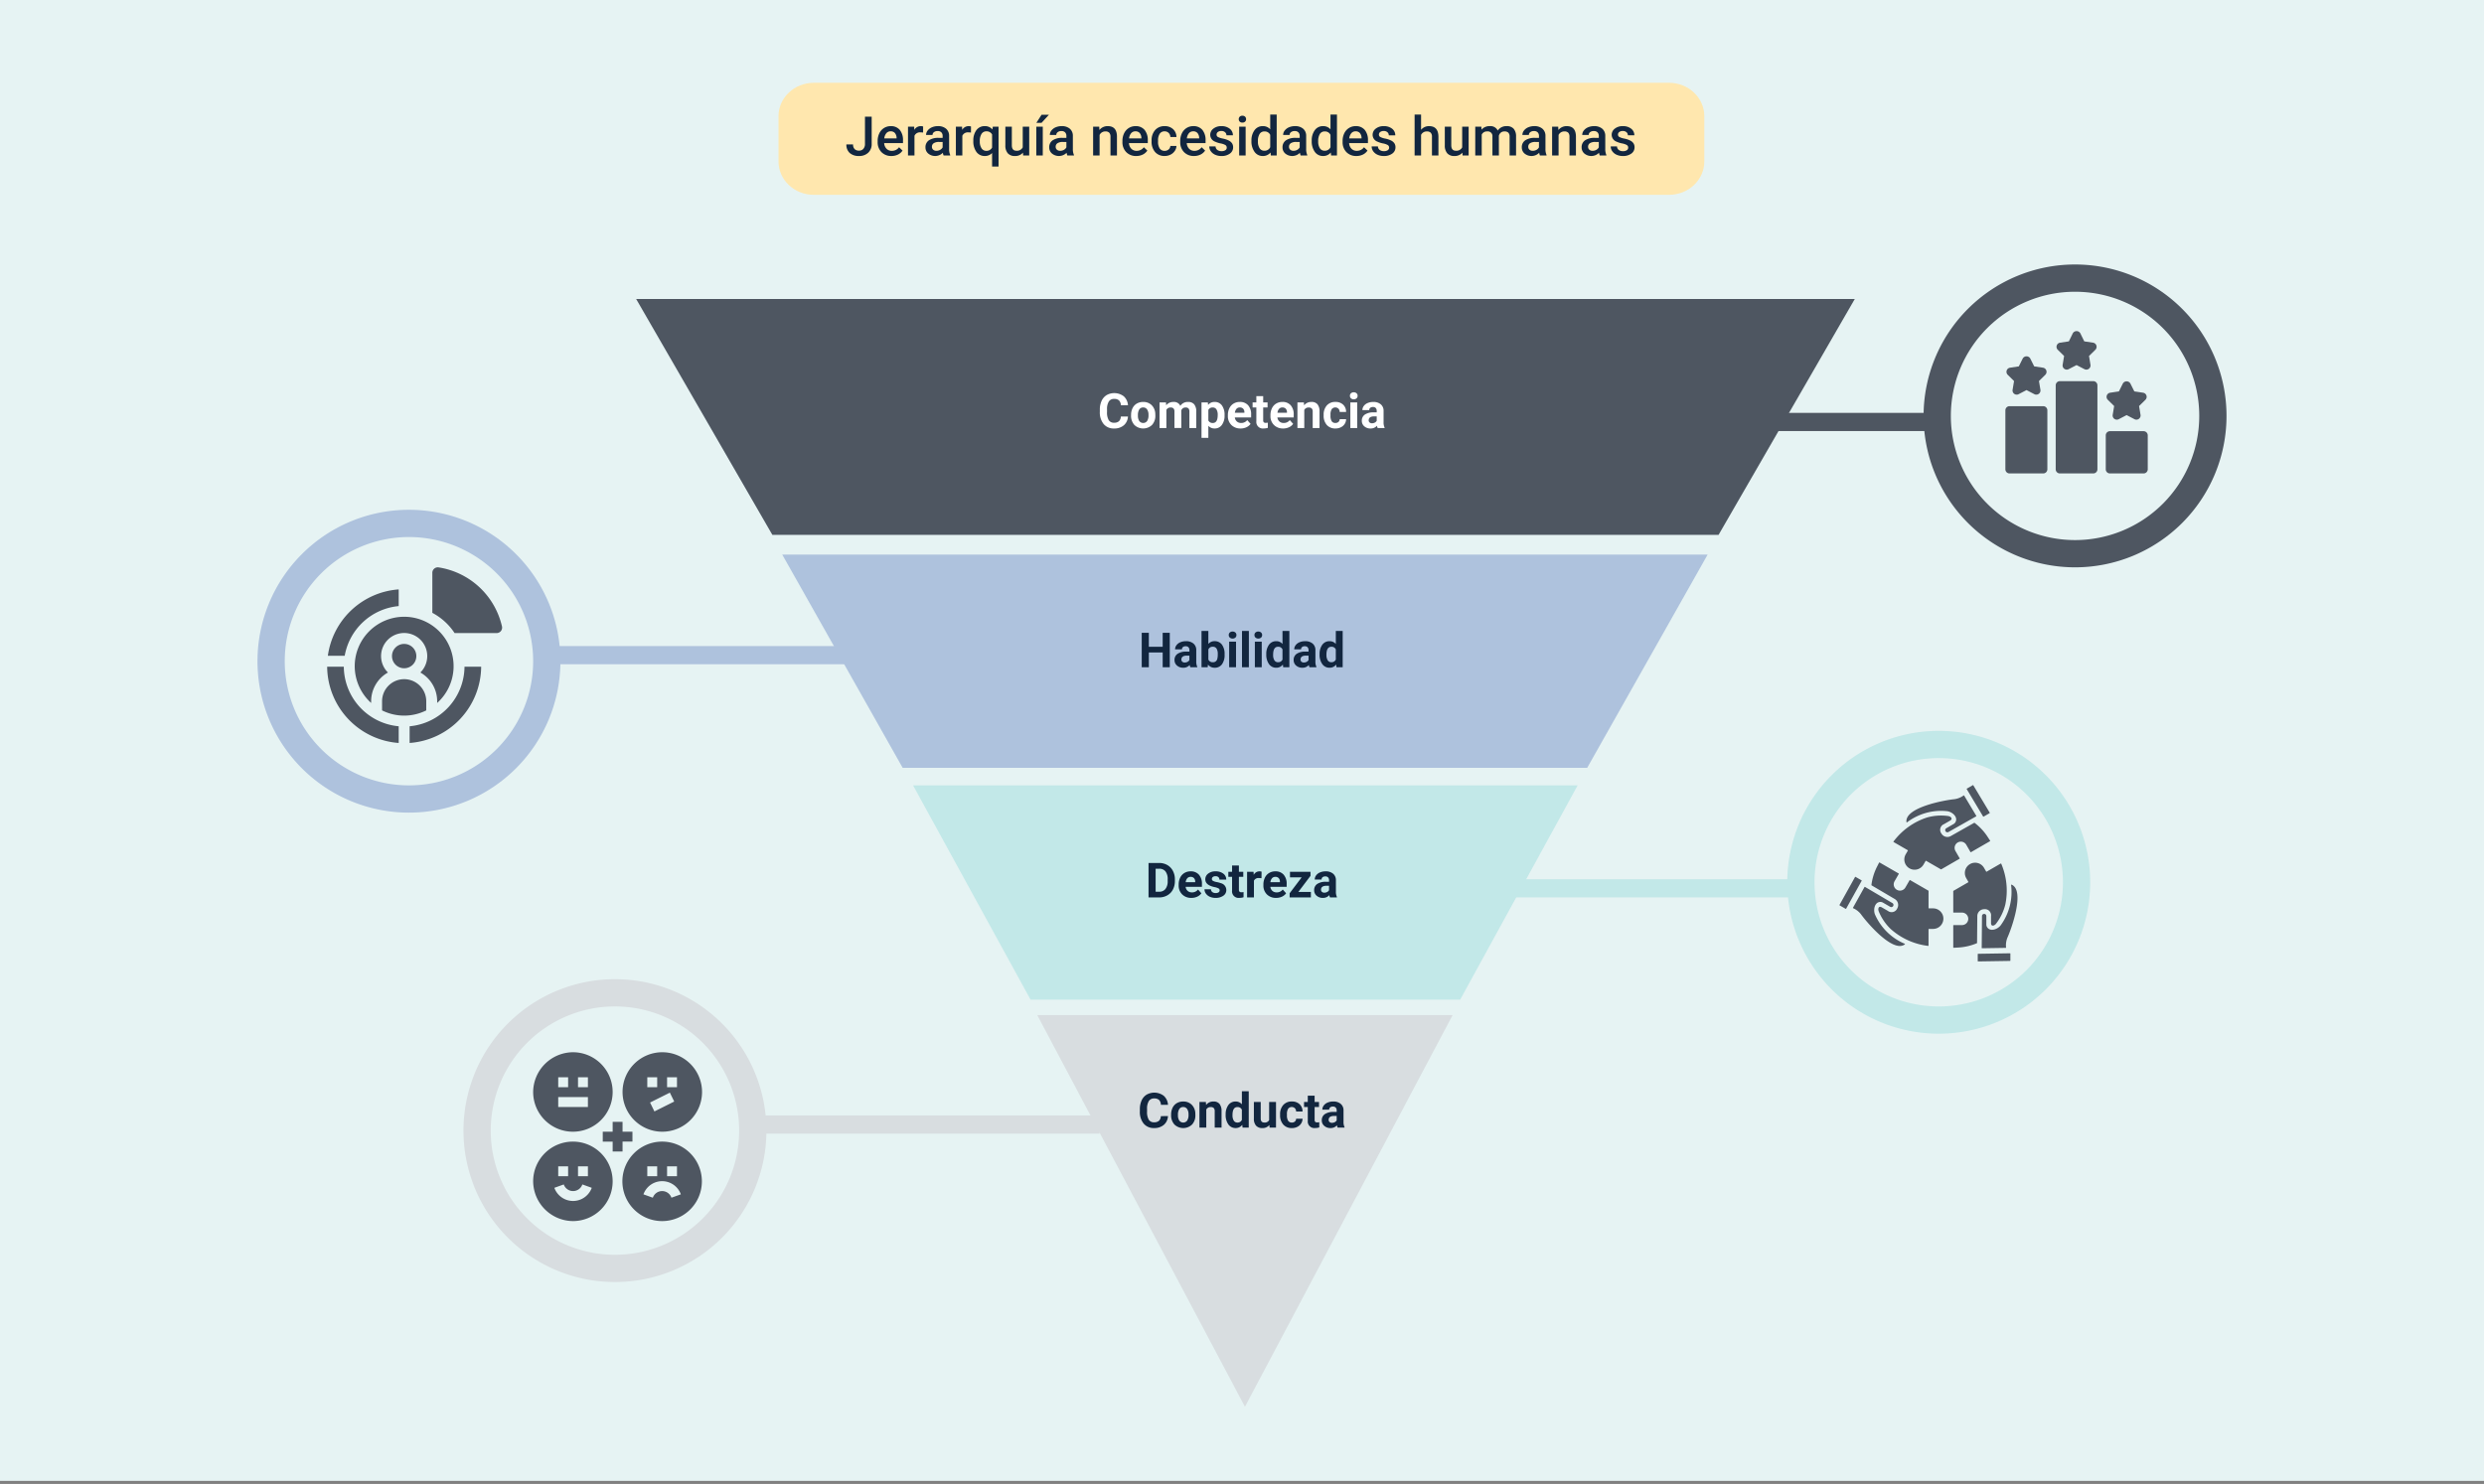 <svg xmlns="http://www.w3.org/2000/svg" xmlns:xlink="http://www.w3.org/1999/xlink" width="820" height="490" viewBox="0 0 820 490">
  <rect x="0" y="0" width="820" height="490" fill="#808080" stroke="none"/>
  <defs>
    <clipPath id="clip-path">
      <path id="Trazado_611005" data-name="Trazado 611005" d="M0,0H820V489H0Z" transform="translate(0 0)" fill="#e6f3f3"/>
    </clipPath>
  </defs>
  <g id="Grupo_1100259" data-name="Grupo 1100259" transform="translate(-390 -887.663)">
    <g id="Grupo_1073695" data-name="Grupo 1073695" transform="translate(390 887.663)">
      <path id="Trazado_608309" data-name="Trazado 608309" d="M0,0H820V489H0Z" transform="translate(0 0)" fill="#e6f3f3"/>
    </g>
    <path id="Trazado_611089" data-name="Trazado 611089" d="M11.673,0H293.937c6.447,0,11.673,4.925,11.673,11V26c0,6.075-5.226,11-11.673,11H11.673C5.226,37,0,32.075,0,26V11C0,4.925,5.226,0,11.673,0Z" transform="translate(647 915)" fill="#ffe7ae"/>
    <path id="Trazado_880685" data-name="Trazado 880685" d="M6.539,4.2H8.754v8.974a3.818,3.818,0,0,1-1.147,2.918,4.234,4.234,0,0,1-3.028,1.081,4.382,4.382,0,0,1-3.094-1.011A3.646,3.646,0,0,1,.4,13.353H2.61a2.1,2.1,0,0,0,.505,1.534,1.961,1.961,0,0,0,1.463.514,1.823,1.823,0,0,0,1.428-.593,2.368,2.368,0,0,0,.532-1.639Zm8.736,12.973A4.419,4.419,0,0,1,11.984,15.9a4.639,4.639,0,0,1-1.261-3.406v-.264a5.706,5.706,0,0,1,.549-2.544,4.181,4.181,0,0,1,1.542-1.745,4.078,4.078,0,0,1,2.215-.624,3.733,3.733,0,0,1,3,1.239,5.24,5.24,0,0,1,1.059,3.507v.861H12.876a2.856,2.856,0,0,0,.787,1.863,2.362,2.362,0,0,0,1.736.686,2.892,2.892,0,0,0,2.391-1.187l1.151,1.1a3.845,3.845,0,0,1-1.525,1.323A4.774,4.774,0,0,1,15.275,17.176Zm-.255-8.147a1.8,1.8,0,0,0-1.419.615,3.189,3.189,0,0,0-.69,1.714H16.98V11.2a2.6,2.6,0,0,0-.571-1.622A1.785,1.785,0,0,0,15.021,9.028Zm10.705.413a5.285,5.285,0,0,0-.87-.07A1.959,1.959,0,0,0,22.878,10.5V17H20.742V7.49h2.039l.053,1.063a2.406,2.406,0,0,1,2.145-1.239,2,2,0,0,1,.756.123ZM32.493,17a3.3,3.3,0,0,1-.246-.888,3.593,3.593,0,0,1-4.834.246,2.615,2.615,0,0,1-.905-2.021A2.7,2.7,0,0,1,27.637,12a5.473,5.473,0,0,1,3.23-.813h1.31v-.624a1.666,1.666,0,0,0-.413-1.182,1.638,1.638,0,0,0-1.257-.444,1.881,1.881,0,0,0-1.2.365,1.129,1.129,0,0,0-.466.927H26.71a2.37,2.37,0,0,1,.519-1.463A3.455,3.455,0,0,1,28.639,7.7a4.955,4.955,0,0,1,1.991-.387,3.99,3.99,0,0,1,2.663.839,2.993,2.993,0,0,1,1.02,2.36V14.8a4.861,4.861,0,0,0,.36,2.048V17Zm-2.347-1.538a2.429,2.429,0,0,0,1.191-.308,2.055,2.055,0,0,0,.839-.826V12.535H31.025a3.148,3.148,0,0,0-1.784.413,1.338,1.338,0,0,0-.6,1.169,1.248,1.248,0,0,0,.409.98A1.583,1.583,0,0,0,30.146,15.462ZM41.528,9.441a5.285,5.285,0,0,0-.87-.07A1.959,1.959,0,0,0,38.681,10.5V17H36.545V7.49h2.039l.053,1.063a2.406,2.406,0,0,1,2.145-1.239,2,2,0,0,1,.756.123Zm.782,2.725a5.619,5.619,0,0,1,1.02-3.542,3.313,3.313,0,0,1,2.76-1.31,3.114,3.114,0,0,1,2.522,1.116l.123-.94h1.9V20.656H48.5V16.191a3.188,3.188,0,0,1-2.426.984,3.282,3.282,0,0,1-2.733-1.332A5.884,5.884,0,0,1,42.311,12.166Zm2.136.185a3.968,3.968,0,0,0,.576,2.29,1.835,1.835,0,0,0,1.6.831A2.023,2.023,0,0,0,48.5,14.39V10.065a2.025,2.025,0,0,0-1.863-1.037,1.866,1.866,0,0,0-1.6.817A4.33,4.33,0,0,0,44.446,12.351Zm14.247,3.718a3.312,3.312,0,0,1-2.672,1.107,2.952,2.952,0,0,1-2.342-.905,3.851,3.851,0,0,1-.8-2.619V7.49H55.02v6.135q0,1.811,1.5,1.811a2.111,2.111,0,0,0,2.1-1.116V7.49h2.136V17H58.746ZM65.232,17H63.1V7.49h2.136Zm-.4-13.438h2.435L64.828,6.225l-1.714,0ZM73.345,17a3.3,3.3,0,0,1-.246-.888,3.593,3.593,0,0,1-4.834.246,2.615,2.615,0,0,1-.905-2.021A2.7,2.7,0,0,1,68.489,12a5.473,5.473,0,0,1,3.23-.813h1.31v-.624a1.666,1.666,0,0,0-.413-1.182,1.638,1.638,0,0,0-1.257-.444,1.881,1.881,0,0,0-1.2.365,1.129,1.129,0,0,0-.466.927H67.562a2.37,2.37,0,0,1,.519-1.463A3.455,3.455,0,0,1,69.491,7.7a4.955,4.955,0,0,1,1.991-.387,3.99,3.99,0,0,1,2.663.839,2.993,2.993,0,0,1,1.02,2.36V14.8a4.861,4.861,0,0,0,.36,2.048V17ZM71,15.462a2.429,2.429,0,0,0,1.191-.308,2.055,2.055,0,0,0,.839-.826V12.535H71.877a3.148,3.148,0,0,0-1.784.413,1.338,1.338,0,0,0-.6,1.169,1.248,1.248,0,0,0,.409.98A1.583,1.583,0,0,0,71,15.462ZM83.865,7.49l.062,1.1A3.419,3.419,0,0,1,86.7,7.314q2.971,0,3.023,3.4V17H87.583V10.839a1.958,1.958,0,0,0-.391-1.34,1.645,1.645,0,0,0-1.279-.435,2.058,2.058,0,0,0-1.925,1.169V17H81.853V7.49Zm12.217,9.686A4.419,4.419,0,0,1,92.791,15.9a4.639,4.639,0,0,1-1.261-3.406v-.264a5.706,5.706,0,0,1,.549-2.544,4.181,4.181,0,0,1,1.542-1.745,4.078,4.078,0,0,1,2.215-.624,3.733,3.733,0,0,1,3,1.239A5.24,5.24,0,0,1,99.9,12.061v.861H93.683a2.856,2.856,0,0,0,.787,1.863,2.362,2.362,0,0,0,1.736.686A2.892,2.892,0,0,0,98.6,14.284l1.151,1.1a3.845,3.845,0,0,1-1.525,1.323A4.774,4.774,0,0,1,96.082,17.176Zm-.255-8.147a1.8,1.8,0,0,0-1.419.615,3.189,3.189,0,0,0-.69,1.714h4.069V11.2a2.6,2.6,0,0,0-.571-1.622A1.785,1.785,0,0,0,95.827,9.028Zm9.633,6.442A1.931,1.931,0,0,0,106.787,15a1.591,1.591,0,0,0,.563-1.151h2.013a3.137,3.137,0,0,1-.554,1.657,3.632,3.632,0,0,1-1.406,1.217,4.191,4.191,0,0,1-1.916.448,4.055,4.055,0,0,1-3.164-1.292,5.124,5.124,0,0,1-1.169-3.568V12.1a5.039,5.039,0,0,1,1.16-3.476,4.018,4.018,0,0,1,3.164-1.305,3.907,3.907,0,0,1,2.764.989,3.542,3.542,0,0,1,1.121,2.6H107.35a1.956,1.956,0,0,0-.558-1.345,1.8,1.8,0,0,0-1.332-.527,1.879,1.879,0,0,0-1.6.751,3.834,3.834,0,0,0-.571,2.281V12.4a3.9,3.9,0,0,0,.558,2.307A1.878,1.878,0,0,0,105.46,15.471Zm9.7,1.705a4.419,4.419,0,0,1-3.292-1.279,4.639,4.639,0,0,1-1.261-3.406v-.264a5.706,5.706,0,0,1,.549-2.544A4.181,4.181,0,0,1,112.7,7.938a4.078,4.078,0,0,1,2.215-.624,3.733,3.733,0,0,1,3,1.239,5.24,5.24,0,0,1,1.059,3.507v.861h-6.214a2.856,2.856,0,0,0,.787,1.863,2.362,2.362,0,0,0,1.736.686,2.892,2.892,0,0,0,2.391-1.187l1.151,1.1a3.845,3.845,0,0,1-1.525,1.323A4.774,4.774,0,0,1,115.163,17.176Zm-.255-8.147a1.8,1.8,0,0,0-1.419.615,3.189,3.189,0,0,0-.69,1.714h4.069V11.2a2.6,2.6,0,0,0-.571-1.622A1.785,1.785,0,0,0,114.908,9.028Zm11.057,5.388a.968.968,0,0,0-.47-.87,5,5,0,0,0-1.56-.527,8.02,8.02,0,0,1-1.819-.58,2.428,2.428,0,0,1-1.6-2.241,2.531,2.531,0,0,1,1.037-2.057,4.1,4.1,0,0,1,2.637-.826,4.266,4.266,0,0,1,2.755.844A2.677,2.677,0,0,1,128,10.347h-2.136a1.316,1.316,0,0,0-.457-1.024,1.752,1.752,0,0,0-1.213-.409,1.893,1.893,0,0,0-1.147.325,1.025,1.025,0,0,0-.444.87.866.866,0,0,0,.413.765,5.68,5.68,0,0,0,1.67.549,7.9,7.9,0,0,1,1.973.659,2.794,2.794,0,0,1,1.063.918,2.342,2.342,0,0,1,.347,1.3A2.478,2.478,0,0,1,127,16.38a4.535,4.535,0,0,1-2.786.8,4.917,4.917,0,0,1-2.083-.422,3.428,3.428,0,0,1-1.424-1.16A2.746,2.746,0,0,1,120.2,14h2.074a1.5,1.5,0,0,0,.571,1.165,2.22,2.22,0,0,0,1.4.409,2.16,2.16,0,0,0,1.283-.321A.993.993,0,0,0,125.965,14.416ZM132.2,17h-2.136V7.49H132.2ZM129.929,5.021a1.133,1.133,0,0,1,.312-.817,1.179,1.179,0,0,1,.892-.325,1.193,1.193,0,0,1,.9.325,1.125,1.125,0,0,1,.316.817,1.1,1.1,0,0,1-.316.8,1.2,1.2,0,0,1-.9.321,1.188,1.188,0,0,1-.892-.321A1.107,1.107,0,0,1,129.929,5.021Zm4.192,7.154a5.654,5.654,0,0,1,1.02-3.529,3.267,3.267,0,0,1,2.733-1.332,3.1,3.1,0,0,1,2.443,1.055V3.5h2.136V17H140.52l-.105-.984a3.148,3.148,0,0,1-2.558,1.16,3.248,3.248,0,0,1-2.7-1.345A5.861,5.861,0,0,1,134.121,12.175Zm2.136.185a3.958,3.958,0,0,0,.558,2.263,1.811,1.811,0,0,0,1.586.813,2.017,2.017,0,0,0,1.916-1.169V10.206a1.986,1.986,0,0,0-1.9-1.143,1.824,1.824,0,0,0-1.6.822A4.408,4.408,0,0,0,136.257,12.359ZM150.363,17a3.3,3.3,0,0,1-.246-.888,3.593,3.593,0,0,1-4.834.246,2.615,2.615,0,0,1-.905-2.021A2.7,2.7,0,0,1,145.507,12a5.473,5.473,0,0,1,3.23-.813h1.31v-.624a1.666,1.666,0,0,0-.413-1.182,1.638,1.638,0,0,0-1.257-.444,1.881,1.881,0,0,0-1.2.365,1.129,1.129,0,0,0-.466.927H144.58a2.37,2.37,0,0,1,.519-1.463A3.455,3.455,0,0,1,146.509,7.7a4.955,4.955,0,0,1,1.991-.387,3.99,3.99,0,0,1,2.663.839,2.993,2.993,0,0,1,1.02,2.36V14.8a4.861,4.861,0,0,0,.36,2.048V17Zm-2.347-1.538a2.429,2.429,0,0,0,1.191-.308,2.055,2.055,0,0,0,.839-.826V12.535H148.9a3.148,3.148,0,0,0-1.784.413,1.338,1.338,0,0,0-.6,1.169,1.248,1.248,0,0,0,.409.98A1.583,1.583,0,0,0,148.017,15.462Zm6-3.287a5.654,5.654,0,0,1,1.02-3.529,3.267,3.267,0,0,1,2.733-1.332,3.1,3.1,0,0,1,2.443,1.055V3.5h2.136V17h-1.934l-.105-.984a3.148,3.148,0,0,1-2.558,1.16,3.248,3.248,0,0,1-2.7-1.345A5.861,5.861,0,0,1,154.02,12.175Zm2.136.185a3.958,3.958,0,0,0,.558,2.263,1.811,1.811,0,0,0,1.586.813,2.017,2.017,0,0,0,1.916-1.169V10.206a1.986,1.986,0,0,0-1.9-1.143,1.824,1.824,0,0,0-1.6.822A4.408,4.408,0,0,0,156.155,12.359Zm12.612,4.816a4.419,4.419,0,0,1-3.292-1.279,4.639,4.639,0,0,1-1.261-3.406v-.264a5.706,5.706,0,0,1,.549-2.544,4.181,4.181,0,0,1,1.542-1.745,4.078,4.078,0,0,1,2.215-.624,3.733,3.733,0,0,1,3,1.239,5.24,5.24,0,0,1,1.059,3.507v.861h-6.214a2.856,2.856,0,0,0,.787,1.863,2.362,2.362,0,0,0,1.736.686,2.892,2.892,0,0,0,2.391-1.187l1.151,1.1a3.845,3.845,0,0,1-1.525,1.323A4.774,4.774,0,0,1,168.768,17.176Zm-.255-8.147a1.8,1.8,0,0,0-1.419.615,3.189,3.189,0,0,0-.69,1.714h4.069V11.2a2.6,2.6,0,0,0-.571-1.622A1.785,1.785,0,0,0,168.513,9.028Zm11.057,5.388a.968.968,0,0,0-.47-.87,5,5,0,0,0-1.56-.527,8.02,8.02,0,0,1-1.819-.58,2.428,2.428,0,0,1-1.6-2.241,2.531,2.531,0,0,1,1.037-2.057,4.1,4.1,0,0,1,2.637-.826,4.266,4.266,0,0,1,2.755.844,2.677,2.677,0,0,1,1.05,2.188h-2.136a1.316,1.316,0,0,0-.457-1.024,1.752,1.752,0,0,0-1.213-.409,1.893,1.893,0,0,0-1.147.325,1.025,1.025,0,0,0-.444.87.866.866,0,0,0,.413.765,5.68,5.68,0,0,0,1.67.549,7.9,7.9,0,0,1,1.973.659,2.794,2.794,0,0,1,1.063.918,2.342,2.342,0,0,1,.347,1.3,2.478,2.478,0,0,1-1.063,2.079,4.535,4.535,0,0,1-2.786.8,4.917,4.917,0,0,1-2.083-.422,3.428,3.428,0,0,1-1.424-1.16A2.746,2.746,0,0,1,173.8,14h2.074a1.5,1.5,0,0,0,.571,1.165,2.22,2.22,0,0,0,1.4.409,2.16,2.16,0,0,0,1.283-.321A.993.993,0,0,0,179.569,14.416Zm10.547-5.889a3.343,3.343,0,0,1,2.646-1.213q3.041,0,3.085,3.472V17h-2.136V10.865a1.878,1.878,0,0,0-.426-1.393,1.743,1.743,0,0,0-1.252-.409,2.057,2.057,0,0,0-1.916,1.143V17H187.98V3.5h2.136Zm13.649,7.541a3.312,3.312,0,0,1-2.672,1.107,2.952,2.952,0,0,1-2.342-.905,3.851,3.851,0,0,1-.8-2.619V7.49h2.136v6.135q0,1.811,1.5,1.811a2.111,2.111,0,0,0,2.1-1.116V7.49h2.136V17h-2.013Zm6.249-8.578.062.993a3.422,3.422,0,0,1,2.742-1.169,2.629,2.629,0,0,1,2.61,1.459,3.373,3.373,0,0,1,2.918-1.459,2.965,2.965,0,0,1,2.342.87,3.831,3.831,0,0,1,.787,2.566V17H219.34V10.813a1.891,1.891,0,0,0-.4-1.327,1.731,1.731,0,0,0-1.31-.422,1.778,1.778,0,0,0-1.191.391,2.063,2.063,0,0,0-.646,1.024L215.807,17h-2.136V10.742a1.523,1.523,0,0,0-1.714-1.679,1.88,1.88,0,0,0-1.819,1.046V17H208V7.49ZM229.351,17a3.3,3.3,0,0,1-.246-.888,3.593,3.593,0,0,1-4.834.246,2.615,2.615,0,0,1-.905-2.021A2.7,2.7,0,0,1,224.495,12a5.473,5.473,0,0,1,3.23-.813h1.31v-.624a1.666,1.666,0,0,0-.413-1.182,1.638,1.638,0,0,0-1.257-.444,1.881,1.881,0,0,0-1.2.365,1.129,1.129,0,0,0-.466.927h-2.136a2.37,2.37,0,0,1,.519-1.463A3.455,3.455,0,0,1,225.5,7.7a4.955,4.955,0,0,1,1.991-.387,3.99,3.99,0,0,1,2.663.839,2.993,2.993,0,0,1,1.02,2.36V14.8a4.861,4.861,0,0,0,.36,2.048V17ZM227,15.462a2.429,2.429,0,0,0,1.191-.308,2.055,2.055,0,0,0,.839-.826V12.535h-1.151a3.148,3.148,0,0,0-1.784.413,1.338,1.338,0,0,0-.6,1.169,1.248,1.248,0,0,0,.409.98A1.583,1.583,0,0,0,227,15.462Zm8.385-7.972.062,1.1a3.419,3.419,0,0,1,2.769-1.274q2.971,0,3.023,3.4V17h-2.136V10.839a1.958,1.958,0,0,0-.391-1.34,1.645,1.645,0,0,0-1.279-.435,2.058,2.058,0,0,0-1.925,1.169V17h-2.136V7.49ZM249.1,17a3.3,3.3,0,0,1-.246-.888,3.593,3.593,0,0,1-4.834.246,2.615,2.615,0,0,1-.905-2.021A2.7,2.7,0,0,1,244.244,12a5.473,5.473,0,0,1,3.23-.813h1.31v-.624a1.666,1.666,0,0,0-.413-1.182,1.638,1.638,0,0,0-1.257-.444,1.881,1.881,0,0,0-1.2.365,1.129,1.129,0,0,0-.466.927h-2.136a2.37,2.37,0,0,1,.519-1.463A3.455,3.455,0,0,1,245.246,7.7a4.955,4.955,0,0,1,1.991-.387,3.99,3.99,0,0,1,2.663.839,2.993,2.993,0,0,1,1.02,2.36V14.8a4.861,4.861,0,0,0,.36,2.048V17Zm-2.347-1.538a2.429,2.429,0,0,0,1.191-.308,2.055,2.055,0,0,0,.839-.826V12.535h-1.151a3.148,3.148,0,0,0-1.784.413,1.338,1.338,0,0,0-.6,1.169,1.248,1.248,0,0,0,.409.98A1.583,1.583,0,0,0,246.753,15.462Zm11.733-1.046a.968.968,0,0,0-.47-.87,5,5,0,0,0-1.56-.527,8.02,8.02,0,0,1-1.819-.58,2.428,2.428,0,0,1-1.6-2.241,2.531,2.531,0,0,1,1.037-2.057,4.1,4.1,0,0,1,2.637-.826,4.266,4.266,0,0,1,2.755.844,2.677,2.677,0,0,1,1.05,2.188h-2.136a1.316,1.316,0,0,0-.457-1.024,1.752,1.752,0,0,0-1.213-.409,1.893,1.893,0,0,0-1.147.325,1.025,1.025,0,0,0-.444.87.866.866,0,0,0,.413.765,5.68,5.68,0,0,0,1.67.549,7.9,7.9,0,0,1,1.973.659A2.794,2.794,0,0,1,260.24,13a2.342,2.342,0,0,1,.347,1.3,2.478,2.478,0,0,1-1.063,2.079,4.535,4.535,0,0,1-2.786.8,4.917,4.917,0,0,1-2.083-.422,3.428,3.428,0,0,1-1.424-1.16,2.746,2.746,0,0,1-.51-1.591h2.074a1.5,1.5,0,0,0,.571,1.165,2.22,2.22,0,0,0,1.4.409,2.16,2.16,0,0,0,1.283-.321A.993.993,0,0,0,258.486,14.416Z" transform="translate(669 922)" fill="#12263f"/>
    <path id="Trazado_873852" data-name="Trazado 873852" d="M331.345,230.22l-24.59-44.855h-141.8l-24.59,44.855-14.2,25.907H345.546Z" transform="translate(1036.964 1403.137) rotate(180)" fill="#c2e8e8"/>
    <path id="Trazado_873853" data-name="Trazado 873853" d="M251.639,0,183.073,129.34H320.2Z" transform="translate(1052.607 1352.188) rotate(180)" fill="#d8dde0"/>
    <path id="Trazado_873854" data-name="Trazado 873854" d="M44.968,397.035,0,474.922H402.288L357.32,397.035Z" transform="translate(1002.289 1461.315) rotate(180)" fill="#4e5661"/>
    <path id="Trazado_873855" data-name="Trazado 873855" d="M332.719,290.947H106.756L67,361.35H372.47Z" transform="translate(1020.705 1432.156) rotate(180)" fill="#aec2dd"/>
    <path id="Trazado_880686" data-name="Trazado 880686" d="M89.344,11.211A4.025,4.025,0,0,1,87.988,14.1a4.76,4.76,0,0,1-3.223,1.055,4.28,4.28,0,0,1-3.441-1.473A6.038,6.038,0,0,1,80.07,9.641v-.7a6.819,6.819,0,0,1,.578-2.891A4.332,4.332,0,0,1,82.3,4.137a5.164,5.164,0,0,1,5.668.387,4.326,4.326,0,0,1,1.391,2.961H87.016a2.376,2.376,0,0,0-.613-1.6,2.271,2.271,0,0,0-1.605-.5,1.991,1.991,0,0,0-1.754.84,4.707,4.707,0,0,0-.6,2.605V9.7a5.038,5.038,0,0,0,.559,2.7,1.954,1.954,0,0,0,1.762.852,2.314,2.314,0,0,0,1.621-.5A2.241,2.241,0,0,0,87,11.211Zm1.039-.516a5.013,5.013,0,0,1,.484-2.242A3.546,3.546,0,0,1,92.262,6.93a4.069,4.069,0,0,1,2.113-.539,3.849,3.849,0,0,1,2.793,1.047,4.2,4.2,0,0,1,1.207,2.844l.016.578A4.418,4.418,0,0,1,97.3,13.98a4.209,4.209,0,0,1-5.832,0,4.5,4.5,0,0,1-1.09-3.187Zm2.258.16a3.16,3.16,0,0,0,.453,1.843,1.628,1.628,0,0,0,2.578.008,3.457,3.457,0,0,0,.461-2.015,3.128,3.128,0,0,0-.461-1.831,1.5,1.5,0,0,0-1.3-.649,1.474,1.474,0,0,0-1.281.646A3.516,3.516,0,0,0,92.641,10.856ZM101.9,6.547l.07.945a2.971,2.971,0,0,1,2.43-1.1,2.255,2.255,0,0,1,2.242,1.289,2.9,2.9,0,0,1,2.539-1.289,2.521,2.521,0,0,1,2.047.8A3.681,3.681,0,0,1,111.9,9.6V15h-2.266V9.609a1.61,1.61,0,0,0-.281-1.051,1.246,1.246,0,0,0-.992-.332,1.409,1.409,0,0,0-1.406.969l.008,5.8H104.7V9.617a1.59,1.59,0,0,0-.289-1.062,1.259,1.259,0,0,0-.984-.328,1.463,1.463,0,0,0-1.391.8V15H99.781V6.547Zm19.344,4.3a5.07,5.07,0,0,1-.887,3.129,2.843,2.843,0,0,1-2.395,1.176,2.633,2.633,0,0,1-2.07-.891V18.25h-2.258V6.547h2.094l.078.828a2.654,2.654,0,0,1,2.141-.984,2.862,2.862,0,0,1,2.43,1.156,5.207,5.207,0,0,1,.867,3.188Zm-2.258-.164a3.327,3.327,0,0,0-.418-1.82,1.361,1.361,0,0,0-1.215-.641,1.478,1.478,0,0,0-1.461.813V12.5a1.5,1.5,0,0,0,1.477.836Q118.984,13.336,118.984,10.688Zm7.547,4.469a4.15,4.15,0,0,1-3.027-1.141,4.054,4.054,0,0,1-1.168-3.039v-.219a5.106,5.106,0,0,1,.492-2.277,3.612,3.612,0,0,1,1.395-1.547,3.914,3.914,0,0,1,2.059-.543,3.508,3.508,0,0,1,2.73,1.094,4.444,4.444,0,0,1,1,3.1v.922h-5.383a2.1,2.1,0,0,0,.66,1.328,2,2,0,0,0,1.395.5,2.437,2.437,0,0,0,2.039-.945l1.109,1.242a3.389,3.389,0,0,1-1.375,1.121A4.511,4.511,0,0,1,126.531,15.156Zm-.258-6.945a1.411,1.411,0,0,0-1.09.455,2.357,2.357,0,0,0-.535,1.3h3.141V9.788a1.681,1.681,0,0,0-.406-1.165A1.456,1.456,0,0,0,126.273,8.211Zm7.719-3.742V6.547h1.445V8.2h-1.445v4.219a1.007,1.007,0,0,0,.18.672.9.9,0,0,0,.688.2,3.6,3.6,0,0,0,.664-.055v1.711a4.648,4.648,0,0,1-1.367.2,2.156,2.156,0,0,1-2.422-2.4V8.2H130.5V6.547h1.234V4.469Zm6.594,10.688a4.15,4.15,0,0,1-3.027-1.141,4.054,4.054,0,0,1-1.168-3.039v-.219a5.106,5.106,0,0,1,.492-2.277,3.612,3.612,0,0,1,1.395-1.547,3.914,3.914,0,0,1,2.059-.543,3.508,3.508,0,0,1,2.73,1.094,4.444,4.444,0,0,1,1,3.1v.922H138.68a2.1,2.1,0,0,0,.66,1.328,2,2,0,0,0,1.395.5,2.437,2.437,0,0,0,2.039-.945l1.109,1.242a3.389,3.389,0,0,1-1.375,1.121A4.511,4.511,0,0,1,140.586,15.156Zm-.258-6.945a1.411,1.411,0,0,0-1.09.455,2.357,2.357,0,0,0-.535,1.3h3.141V9.788a1.681,1.681,0,0,0-.406-1.165A1.456,1.456,0,0,0,140.328,8.211Zm7.094-1.664.07.977a2.951,2.951,0,0,1,2.43-1.133,2.453,2.453,0,0,1,2,.789,3.682,3.682,0,0,1,.672,2.359V15h-2.258V9.594a1.465,1.465,0,0,0-.312-1.043,1.4,1.4,0,0,0-1.039-.324,1.553,1.553,0,0,0-1.43.813V15H145.3V6.547Zm10.4,6.789a1.481,1.481,0,0,0,1.016-.344,1.2,1.2,0,0,0,.406-.914h2.117a2.9,2.9,0,0,1-.469,1.574,3.093,3.093,0,0,1-1.262,1.109,3.949,3.949,0,0,1-1.77.395A3.67,3.67,0,0,1,155,14a4.56,4.56,0,0,1-1.047-3.184v-.148a4.508,4.508,0,0,1,1.039-3.117,3.627,3.627,0,0,1,2.852-1.164,3.555,3.555,0,0,1,2.543.9,3.2,3.2,0,0,1,.973,2.4h-2.117a1.551,1.551,0,0,0-.406-1.072,1.51,1.51,0,0,0-2.223.163,3.333,3.333,0,0,0-.4,1.866v.235a3.375,3.375,0,0,0,.4,1.878A1.377,1.377,0,0,0,157.82,13.336ZM165.031,15h-2.266V6.547h2.266Zm-2.4-10.641a1.112,1.112,0,0,1,.34-.836,1.465,1.465,0,0,1,1.848,0,1.105,1.105,0,0,1,.344.836,1.109,1.109,0,0,1-.348.844,1.448,1.448,0,0,1-1.836,0A1.109,1.109,0,0,1,162.633,4.359ZM171.789,15a2.507,2.507,0,0,1-.227-.758,2.732,2.732,0,0,1-2.133.914,3,3,0,0,1-2.059-.719,2.312,2.312,0,0,1-.816-1.812,2.389,2.389,0,0,1,1-2.062,4.915,4.915,0,0,1,2.879-.727h1.039V9.352a1.393,1.393,0,0,0-.3-.937,1.183,1.183,0,0,0-.949-.352,1.345,1.345,0,0,0-.895.273.929.929,0,0,0-.324.75h-2.258a2.268,2.268,0,0,1,.453-1.359,3,3,0,0,1,1.281-.98,4.669,4.669,0,0,1,1.859-.355,3.689,3.689,0,0,1,2.48.785,2.747,2.747,0,0,1,.918,2.207v3.664a4.041,4.041,0,0,0,.336,1.82V15Zm-1.867-1.57a1.945,1.945,0,0,0,.922-.223,1.462,1.462,0,0,0,.625-.6V11.156h-.844q-1.7,0-1.8,1.172l-.008.133a.9.9,0,0,0,.3.7A1.153,1.153,0,0,0,169.922,13.43Z" transform="translate(673 1014)" fill="#fff"/>
    <path id="Trazado_880687" data-name="Trazado 880687" d="M103.16,15h-2.344V10.125h-4.57V15H93.9V3.625h2.344V8.234h4.57V3.625h2.344Zm6.8,0a2.507,2.507,0,0,1-.227-.758,2.732,2.732,0,0,1-2.133.914,3,3,0,0,1-2.059-.719,2.312,2.312,0,0,1-.816-1.812,2.389,2.389,0,0,1,1-2.062,4.915,4.915,0,0,1,2.879-.727h1.039V9.352a1.393,1.393,0,0,0-.3-.937,1.183,1.183,0,0,0-.949-.352,1.345,1.345,0,0,0-.895.273.929.929,0,0,0-.324.75H104.91a2.268,2.268,0,0,1,.453-1.359,3,3,0,0,1,1.281-.98,4.669,4.669,0,0,1,1.859-.355,3.689,3.689,0,0,1,2.48.785,2.747,2.747,0,0,1,.918,2.207v3.664a4.041,4.041,0,0,0,.336,1.82V15Zm-1.867-1.57a1.945,1.945,0,0,0,.922-.223,1.462,1.462,0,0,0,.625-.6V11.156h-.844q-1.7,0-1.8,1.172l-.008.133a.9.9,0,0,0,.3.7A1.153,1.153,0,0,0,108.09,13.43Zm13.164-2.578a5.119,5.119,0,0,1-.867,3.168,2.872,2.872,0,0,1-2.422,1.137,2.639,2.639,0,0,1-2.2-1.055l-.1.9h-2.031V3h2.258V7.3a2.571,2.571,0,0,1,2.055-.914,2.9,2.9,0,0,1,2.426,1.137,5.126,5.126,0,0,1,.879,3.2ZM119,10.688a3.363,3.363,0,0,0-.406-1.871,1.374,1.374,0,0,0-1.211-.59,1.489,1.489,0,0,0-1.484.883v3.336a1.509,1.509,0,0,0,1.5.891,1.394,1.394,0,0,0,1.438-1.078A5.562,5.562,0,0,0,119,10.688ZM125.027,15h-2.266V6.547h2.266Zm-2.4-10.641a1.112,1.112,0,0,1,.34-.836,1.465,1.465,0,0,1,1.848,0,1.105,1.105,0,0,1,.344.836,1.108,1.108,0,0,1-.348.844,1.448,1.448,0,0,1-1.836,0A1.108,1.108,0,0,1,122.629,4.359ZM129.27,15H127V3h2.266Zm4.242,0h-2.266V6.547h2.266Zm-2.4-10.641a1.112,1.112,0,0,1,.34-.836,1.465,1.465,0,0,1,1.848,0,1.105,1.105,0,0,1,.344.836,1.109,1.109,0,0,1-.348.844,1.448,1.448,0,0,1-1.836,0A1.109,1.109,0,0,1,131.113,4.359Zm3.906,6.352a5.094,5.094,0,0,1,.887-3.148,2.877,2.877,0,0,1,2.426-1.172,2.589,2.589,0,0,1,2.039.922V3h2.266V15H140.6l-.109-.9a2.657,2.657,0,0,1-2.172,1.055,2.869,2.869,0,0,1-2.395-1.176A5.258,5.258,0,0,1,135.02,10.711Zm2.258.168a3.337,3.337,0,0,0,.414,1.823,1.349,1.349,0,0,0,1.2.634,1.511,1.511,0,0,0,1.477-.884V9.111a1.489,1.489,0,0,0-1.461-.884Q137.277,8.227,137.277,10.879ZM149.285,15a2.507,2.507,0,0,1-.227-.758,2.732,2.732,0,0,1-2.133.914,3,3,0,0,1-2.059-.719,2.312,2.312,0,0,1-.816-1.812,2.389,2.389,0,0,1,1-2.062,4.915,4.915,0,0,1,2.879-.727h1.039V9.352a1.393,1.393,0,0,0-.3-.937,1.183,1.183,0,0,0-.949-.352,1.345,1.345,0,0,0-.895.273.929.929,0,0,0-.324.75h-2.258a2.268,2.268,0,0,1,.453-1.359,3,3,0,0,1,1.281-.98,4.669,4.669,0,0,1,1.859-.355,3.689,3.689,0,0,1,2.48.785,2.747,2.747,0,0,1,.918,2.207v3.664a4.041,4.041,0,0,0,.336,1.82V15Zm-1.867-1.57a1.945,1.945,0,0,0,.922-.223,1.462,1.462,0,0,0,.625-.6V11.156h-.844q-1.7,0-1.8,1.172l-.008.133a.9.9,0,0,0,.3.7A1.153,1.153,0,0,0,147.418,13.43Zm5.2-2.719a5.094,5.094,0,0,1,.887-3.148,2.877,2.877,0,0,1,2.426-1.172,2.589,2.589,0,0,1,2.039.922V3h2.266V15h-2.039l-.109-.9a2.657,2.657,0,0,1-2.172,1.055,2.869,2.869,0,0,1-2.395-1.176A5.258,5.258,0,0,1,152.613,10.711Zm2.258.168a3.337,3.337,0,0,0,.414,1.823,1.349,1.349,0,0,0,1.2.634,1.511,1.511,0,0,0,1.477-.884V9.111a1.489,1.489,0,0,0-1.461-.884Q154.871,8.227,154.871,10.879Z" transform="translate(673 1093)" fill="#12263f"/>
    <path id="Trazado_880688" data-name="Trazado 880688" d="M96.148,15V3.625h3.5a5.315,5.315,0,0,1,2.684.676,4.712,4.712,0,0,1,1.848,1.922,5.928,5.928,0,0,1,.664,2.832v.523a5.945,5.945,0,0,1-.652,2.82,4.672,4.672,0,0,1-1.84,1.914,5.355,5.355,0,0,1-2.68.688Zm2.344-9.477v7.594h1.133a2.545,2.545,0,0,0,2.1-.9,4.06,4.06,0,0,0,.742-2.57v-.6a4.124,4.124,0,0,0-.719-2.629,2.537,2.537,0,0,0-2.1-.895Zm11.8,9.633a4.15,4.15,0,0,1-3.027-1.141,4.054,4.054,0,0,1-1.168-3.039v-.219a5.106,5.106,0,0,1,.492-2.277,3.612,3.612,0,0,1,1.395-1.547,3.914,3.914,0,0,1,2.059-.543,3.508,3.508,0,0,1,2.73,1.094,4.444,4.444,0,0,1,1,3.1v.922h-5.383a2.1,2.1,0,0,0,.66,1.328,2,2,0,0,0,1.395.5,2.437,2.437,0,0,0,2.039-.945l1.109,1.242a3.389,3.389,0,0,1-1.375,1.121A4.511,4.511,0,0,1,110.289,15.156Zm-.258-6.945a1.411,1.411,0,0,0-1.09.455,2.357,2.357,0,0,0-.535,1.3h3.141V9.788a1.681,1.681,0,0,0-.406-1.165A1.456,1.456,0,0,0,110.031,8.211Zm9.594,4.453a.727.727,0,0,0-.41-.652,4.659,4.659,0,0,0-1.316-.426q-3.016-.633-3.016-2.562a2.323,2.323,0,0,1,.934-1.879,3.766,3.766,0,0,1,2.441-.754,4.053,4.053,0,0,1,2.574.758,2.388,2.388,0,0,1,.965,1.969h-2.258a1.092,1.092,0,0,0-.312-.8A1.322,1.322,0,0,0,118.25,8a1.351,1.351,0,0,0-.883.258.814.814,0,0,0-.312.656.7.7,0,0,0,.355.605,3.657,3.657,0,0,0,1.2.4,9.8,9.8,0,0,1,1.422.379,2.336,2.336,0,0,1,1.789,2.273,2.2,2.2,0,0,1-.992,1.871,4.28,4.28,0,0,1-2.562.715,4.47,4.47,0,0,1-1.887-.379,3.166,3.166,0,0,1-1.293-1.039,2.414,2.414,0,0,1-.469-1.426h2.141a1.179,1.179,0,0,0,.445.922,1.766,1.766,0,0,0,1.109.32,1.635,1.635,0,0,0,.98-.246A.766.766,0,0,0,119.625,12.664Zm6.352-8.2V6.547h1.445V8.2h-1.445v4.219a1.007,1.007,0,0,0,.18.672.9.9,0,0,0,.688.2,3.6,3.6,0,0,0,.664-.055v1.711a4.648,4.648,0,0,1-1.367.2,2.156,2.156,0,0,1-2.422-2.4V8.2h-1.234V6.547h1.234V4.469Zm7.453,4.2a6.134,6.134,0,0,0-.812-.062,1.654,1.654,0,0,0-1.68.867V15H128.68V6.547h2.133l.063,1.008a2.092,2.092,0,0,1,1.883-1.164,2.366,2.366,0,0,1,.7.1Zm4.828,6.492a4.15,4.15,0,0,1-3.027-1.141,4.054,4.054,0,0,1-1.168-3.039v-.219a5.106,5.106,0,0,1,.492-2.277,3.612,3.612,0,0,1,1.395-1.547,3.914,3.914,0,0,1,2.059-.543,3.508,3.508,0,0,1,2.73,1.094,4.444,4.444,0,0,1,1,3.1v.922h-5.383a2.1,2.1,0,0,0,.66,1.328,2,2,0,0,0,1.395.5,2.437,2.437,0,0,0,2.039-.945l1.109,1.242a3.389,3.389,0,0,1-1.375,1.121A4.511,4.511,0,0,1,138.258,15.156ZM138,8.211a1.411,1.411,0,0,0-1.09.455,2.357,2.357,0,0,0-.535,1.3h3.141V9.788a1.681,1.681,0,0,0-.406-1.165A1.456,1.456,0,0,0,138,8.211Zm7.609,4.969h4.133V15h-7.016V13.625L146.7,8.367h-3.859V6.547h6.773v1.33ZM156.055,15a2.507,2.507,0,0,1-.227-.758,2.732,2.732,0,0,1-2.133.914,3,3,0,0,1-2.059-.719,2.312,2.312,0,0,1-.816-1.812,2.389,2.389,0,0,1,1-2.062,4.915,4.915,0,0,1,2.879-.727h1.039V9.352a1.393,1.393,0,0,0-.3-.937,1.183,1.183,0,0,0-.949-.352,1.345,1.345,0,0,0-.895.273.929.929,0,0,0-.324.75h-2.258a2.268,2.268,0,0,1,.453-1.359,3,3,0,0,1,1.281-.98,4.669,4.669,0,0,1,1.859-.355,3.689,3.689,0,0,1,2.48.785A2.747,2.747,0,0,1,158,9.383v3.664a4.041,4.041,0,0,0,.336,1.82V15Zm-1.867-1.57a1.945,1.945,0,0,0,.922-.223,1.462,1.462,0,0,0,.625-.6V11.156h-.844q-1.7,0-1.8,1.172l-.008.133a.9.9,0,0,0,.3.7A1.153,1.153,0,0,0,154.188,13.43Z" transform="translate(673 1169)" fill="#12263f"/>
    <path id="Trazado_880689" data-name="Trazado 880689" d="M102.559,11.211A4.025,4.025,0,0,1,101.2,14.1a4.76,4.76,0,0,1-3.223,1.055,4.28,4.28,0,0,1-3.441-1.473,6.038,6.038,0,0,1-1.254-4.043v-.7a6.819,6.819,0,0,1,.578-2.891,4.332,4.332,0,0,1,1.652-1.918,5.164,5.164,0,0,1,5.668.387,4.326,4.326,0,0,1,1.391,2.961H100.23a2.376,2.376,0,0,0-.613-1.6,2.271,2.271,0,0,0-1.605-.5,1.991,1.991,0,0,0-1.754.84,4.707,4.707,0,0,0-.6,2.605V9.7a5.038,5.038,0,0,0,.559,2.7,1.954,1.954,0,0,0,1.762.852,2.314,2.314,0,0,0,1.621-.5,2.241,2.241,0,0,0,.613-1.535ZM103.6,10.7a5.013,5.013,0,0,1,.484-2.242,3.546,3.546,0,0,1,1.395-1.523,4.069,4.069,0,0,1,2.113-.539,3.849,3.849,0,0,1,2.793,1.047,4.2,4.2,0,0,1,1.207,2.844l.016.578a4.418,4.418,0,0,1-1.086,3.121,4.209,4.209,0,0,1-5.832,0A4.5,4.5,0,0,1,103.6,10.8Zm2.258.16a3.16,3.16,0,0,0,.453,1.843,1.628,1.628,0,0,0,2.578.008,3.457,3.457,0,0,0,.461-2.015,3.128,3.128,0,0,0-.461-1.831,1.5,1.5,0,0,0-1.3-.649,1.474,1.474,0,0,0-1.281.646A3.516,3.516,0,0,0,105.855,10.856Zm9.219-4.309.07.977a2.951,2.951,0,0,1,2.43-1.133,2.453,2.453,0,0,1,2,.789,3.682,3.682,0,0,1,.672,2.359V15h-2.258V9.594a1.465,1.465,0,0,0-.312-1.043,1.4,1.4,0,0,0-1.039-.324,1.553,1.553,0,0,0-1.43.813V15h-2.258V6.547Zm6.531,4.164a5.094,5.094,0,0,1,.887-3.148,2.877,2.877,0,0,1,2.426-1.172,2.589,2.589,0,0,1,2.039.922V3h2.266V15h-2.039l-.109-.9a2.657,2.657,0,0,1-2.172,1.055,2.869,2.869,0,0,1-2.395-1.176A5.258,5.258,0,0,1,121.605,10.711Zm2.258.168a3.337,3.337,0,0,0,.414,1.823,1.349,1.349,0,0,0,1.2.634,1.511,1.511,0,0,0,1.477-.884V9.111a1.489,1.489,0,0,0-1.461-.884Q123.863,8.227,123.863,10.879Zm12.172,3.262a2.831,2.831,0,0,1-2.312,1.016,2.67,2.67,0,0,1-2.074-.781,3.335,3.335,0,0,1-.73-2.289V6.547h2.258v5.467q0,1.322,1.2,1.322a1.63,1.63,0,0,0,1.578-.8V6.547h2.266V15H136.1Zm7.406-.8a1.481,1.481,0,0,0,1.016-.344,1.2,1.2,0,0,0,.406-.914h2.117a2.9,2.9,0,0,1-.469,1.574,3.093,3.093,0,0,1-1.262,1.109,3.949,3.949,0,0,1-1.77.395A3.67,3.67,0,0,1,140.621,14a4.56,4.56,0,0,1-1.047-3.184v-.148a4.508,4.508,0,0,1,1.039-3.117,3.627,3.627,0,0,1,2.852-1.164,3.555,3.555,0,0,1,2.543.9,3.2,3.2,0,0,1,.973,2.4h-2.117a1.551,1.551,0,0,0-.406-1.072,1.51,1.51,0,0,0-2.223.163,3.333,3.333,0,0,0-.4,1.866v.235a3.375,3.375,0,0,0,.4,1.878A1.377,1.377,0,0,0,143.441,13.336Zm7.531-8.867V6.547h1.445V8.2h-1.445v4.219a1.007,1.007,0,0,0,.18.672.9.9,0,0,0,.688.2,3.6,3.6,0,0,0,.664-.055v1.711a4.648,4.648,0,0,1-1.367.2,2.156,2.156,0,0,1-2.422-2.4V8.2H147.48V6.547h1.234V4.469ZM158.574,15a2.507,2.507,0,0,1-.227-.758,2.732,2.732,0,0,1-2.133.914,3,3,0,0,1-2.059-.719,2.312,2.312,0,0,1-.816-1.812,2.389,2.389,0,0,1,1-2.062,4.915,4.915,0,0,1,2.879-.727h1.039V9.352a1.393,1.393,0,0,0-.3-.937A1.183,1.183,0,0,0,157,8.063a1.345,1.345,0,0,0-.895.273.929.929,0,0,0-.324.75h-2.258a2.268,2.268,0,0,1,.453-1.359,3,3,0,0,1,1.281-.98,4.669,4.669,0,0,1,1.859-.355,3.689,3.689,0,0,1,2.48.785,2.747,2.747,0,0,1,.918,2.207v3.664a4.041,4.041,0,0,0,.336,1.82V15Zm-1.867-1.57a1.945,1.945,0,0,0,.922-.223,1.462,1.462,0,0,0,.625-.6V11.156h-.844q-1.7,0-1.8,1.172l-.008.133a.9.9,0,0,0,.3.7A1.153,1.153,0,0,0,156.707,13.43Z" transform="translate(673 1245)" fill="#12263f"/>
    <path id="Trazado_880690" data-name="Trazado 880690" d="M0,0H100V6H0Z" transform="translate(948 1024)" fill="#4e5661"/>
    <path id="Trazado_880691" data-name="Trazado 880691" d="M0,0H133V6H0Z" transform="translate(685 1107) rotate(180)" fill="#aec2dd"/>
    <path id="Trazado_880692" data-name="Trazado 880692" d="M0,0H133V6H0Z" transform="translate(753 1262) rotate(180)" fill="#d8dde0"/>
    <path id="Trazado_880693" data-name="Trazado 880693" d="M0,0H158V6H0Z" transform="translate(845 1178)" fill="#c2e8e8"/>
    <path id="Trazado_880694" data-name="Trazado 880694" d="M50,0A50,50,0,1,1,0,50,50,50,0,0,1,50,0Z" transform="translate(1025 975)" fill="#4e5661"/>
    <path id="Trazado_880695" data-name="Trazado 880695" d="M50,0A50,50,0,1,1,0,50,50,50,0,0,1,50,0Z" transform="translate(575 1156) rotate(180)" fill="#aec2dd"/>
    <path id="Trazado_880696" data-name="Trazado 880696" d="M50,0A50,50,0,1,1,0,50,50,50,0,0,1,50,0Z" transform="translate(643 1311) rotate(180)" fill="#d8dde0"/>
    <path id="Trazado_880697" data-name="Trazado 880697" d="M50,0A50,50,0,1,1,0,50,50,50,0,0,1,50,0Z" transform="translate(980 1129)" fill="#c2e8e8"/>
    <path id="Trazado_880698" data-name="Trazado 880698" d="M41,0A41,41,0,1,1,0,41,41,41,0,0,1,41,0Z" transform="translate(1034 984)" fill="#e6f3f3"/>
    <path id="Trazado_880699" data-name="Trazado 880699" d="M41,0A41,41,0,1,1,0,41,41,41,0,0,1,41,0Z" transform="translate(989 1138)" fill="#e6f3f3"/>
    <path id="Trazado_880700" data-name="Trazado 880700" d="M41,0A41,41,0,1,1,0,41,41,41,0,0,1,41,0Z" transform="translate(566 1147) rotate(180)" fill="#e6f3f3"/>
    <path id="Trazado_880701" data-name="Trazado 880701" d="M41,0A41,41,0,1,1,0,41,41,41,0,0,1,41,0Z" transform="translate(634 1302) rotate(180)" fill="#e6f3f3"/>
    <g id="Grupo_1100246" data-name="Grupo 1100246" transform="translate(498 1075)">
      <path id="Trazado_880597" data-name="Trazado 880597" d="M25.421,69.839V64.328A25.446,25.446,0,0,0,2.035,86.247h5.56A19.967,19.967,0,0,1,25.421,69.839Zm0,0" transform="translate(-1.804 -57.04)" fill="#4e5661"/>
      <path id="Trazado_880598" data-name="Trazado 880598" d="M240.313,309.323v5.511a25.454,25.454,0,0,0,23.616-25.186h-5.5a19.923,19.923,0,0,1-18.12,19.675Zm0,0" transform="translate(-213.091 -256.837)" fill="#4e5661"/>
      <path id="Trazado_880599" data-name="Trazado 880599" d="M313.854,21.709h13.883a1.8,1.8,0,0,0,1.762-2.185A25.467,25.467,0,0,0,308.579.022a1.8,1.8,0,0,0-2.072,1.783V15.026a20.064,20.064,0,0,1,7.346,6.683Zm0,0" transform="translate(-271.787 0)" fill="#4e5661"/>
      <path id="Trazado_880600" data-name="Trazado 880600" d="M5.494,289.648H0a25.464,25.464,0,0,0,23.6,25.186h.015v-5.513A19.93,19.93,0,0,1,5.495,289.648Zm0,0" transform="translate(0 -256.836)" fill="#4e5661"/>
      <path id="Trazado_880601" data-name="Trazado 880601" d="M80.32,160.416a16.387,16.387,0,0,0,5.42,12.14V172a10.9,10.9,0,0,1,5.55-9.493,7.62,7.62,0,0,1,5.35-13.047h0a7.62,7.62,0,0,1,5.349,13.047A10.906,10.906,0,0,1,107.539,172v.56a16.317,16.317,0,0,0-10.9-28.462h0a16.339,16.339,0,0,0-16.32,16.319Zm0,0" transform="translate(-71.222 -127.774)" fill="#4e5661"/>
      <path id="Trazado_880602" data-name="Trazado 880602" d="M192.94,223.262a4.018,4.018,0,0,0,0,8.036h0a4.018,4.018,0,0,0,0-8.036Zm0,0" transform="translate(-167.521 -197.971)" fill="#4e5661"/>
      <path id="Trazado_880603" data-name="Trazado 880603" d="M174.58,333.321a7.3,7.3,0,0,0-7.292-7.294h0a7.3,7.3,0,0,0-7.295,7.294v3.019a16.347,16.347,0,0,0,14.588,0Zm0,0" transform="translate(-141.868 -289.095)" fill="#4e5661"/>
    </g>
    <g id="Grupo_1100247" data-name="Grupo 1100247" transform="translate(1052 996.998)">
      <path id="Trazado_880604" data-name="Trazado 880604" d="M193.393,180H182.377A1.376,1.376,0,0,0,181,181.377V209.1a1.376,1.376,0,0,0,1.377,1.377h11.016a1.376,1.376,0,0,0,1.377-1.377V181.377A1.376,1.376,0,0,0,193.393,180Z" transform="translate(-164.385 -163.476)" fill="#4e5661"/>
      <path id="Trazado_880605" data-name="Trazado 880605" d="M12.484,270H1.377A1.376,1.376,0,0,0,0,271.377v19.461a1.376,1.376,0,0,0,1.377,1.377H12.484a1.376,1.376,0,0,0,1.377-1.377V271.377A1.376,1.376,0,0,0,12.484,270Z" transform="translate(0 -245.214)" fill="#4e5661"/>
      <path id="Trazado_880606" data-name="Trazado 880606" d="M373.484,360H362.377A1.376,1.376,0,0,0,361,361.377v11.2a1.376,1.376,0,0,0,1.377,1.377h11.107a1.376,1.376,0,0,0,1.377-1.377v-11.2A1.376,1.376,0,0,0,373.484,360Z" transform="translate(-327.861 -326.953)" fill="#4e5661"/>
      <path id="Trazado_880607" data-name="Trazado 880607" d="M197.091,4.758a1.379,1.379,0,0,0-1.105-.937l-2.9-.436L191.774.7a1.434,1.434,0,0,0-2.463,0L188,3.385l-2.9.436a1.378,1.378,0,0,0-.762,2.344l2.091,2.057-.481,2.894a1.377,1.377,0,0,0,1.993,1.448l2.6-1.351,2.6,1.351a1.377,1.377,0,0,0,1.993-1.448l-.481-2.894,2.091-2.057A1.378,1.378,0,0,0,197.091,4.758Z" transform="translate(-167.042)" fill="#4e5661"/>
      <path id="Trazado_880608" data-name="Trazado 880608" d="M5.1,94.426a1.378,1.378,0,0,0-.762,2.344l2.091,2.057-.481,2.894a1.377,1.377,0,0,0,1.993,1.448l2.6-1.351,2.6,1.351a1.377,1.377,0,0,0,1.993-1.448l-.481-2.894,2.091-2.057a1.378,1.378,0,0,0-.762-2.344l-2.9-.436-1.311-2.623a1.434,1.434,0,0,0-2.463,0L8,93.99Z" transform="translate(-3.566 -82.343)" fill="#4e5661"/>
      <path id="Trazado_880609" data-name="Trazado 880609" d="M377.091,185.363a1.379,1.379,0,0,0-1.105-.937l-2.9-.436-1.311-2.623a1.434,1.434,0,0,0-2.463,0L368,183.99l-2.9.436a1.378,1.378,0,0,0-.762,2.344l2.091,2.057-.481,2.894a1.377,1.377,0,0,0,1.993,1.448l2.6-1.351,2.6,1.351a1.377,1.377,0,0,0,1.993-1.448l-.481-2.894,2.091-2.057A1.378,1.378,0,0,0,377.091,185.363Z" transform="translate(-330.519 -164.081)" fill="#4e5661"/>
    </g>
    <path id="Trazado_880610" data-name="Trazado 880610" d="M86.22,56.023a18.252,18.252,0,0,1,4.292,4.6l.836,1.283a.121.121,0,0,1-.041.171L85.026,65.7a.122.122,0,0,1-.166-.044l-.6-1.04h0l-.787-1.36a2.061,2.061,0,0,0-3.57,2.062l1.385,2.4a.122.122,0,0,1-.044.166l-6.031,3.482a.119.119,0,0,1-.121,0L70.22,68.555a.122.122,0,0,0-.166.044l-.733,1.255a3.391,3.391,0,0,1-5.867-3.4l.721-1.249a.122.122,0,0,0-.044-.166l-4.644-2.681a.121.121,0,0,1-.04-.173,22.579,22.579,0,0,1,11.033-7.922,17.072,17.072,0,0,1,7-.5c.888.122,1.691.923.658,1.519L76.1,56.457a2.019,2.019,0,0,0-.823,3.1,2.275,2.275,0,0,0,3.1.814l7.708-4.359A.119.119,0,0,1,86.22,56.023Zm.741,39.75a.119.119,0,0,0,.074-.111l.079-8.855a2.275,2.275,0,0,1,2.254-2.276,2.019,2.019,0,0,1,2.276,2.264v2.351c0,1.193,1.095.9,1.644.19a17.07,17.07,0,0,0,3.068-6.311,22.578,22.578,0,0,0-1.344-13.516.121.121,0,0,0-.17-.052L90.2,72.137a.122.122,0,0,1-.166-.044l-.721-1.249a3.391,3.391,0,0,0-5.879,3.38l.72,1.262a.122.122,0,0,1-.045.165l-4.871,2.812a.119.119,0,0,0-.061.105v6.964a.122.122,0,0,0,.121.121h2.77a2.061,2.061,0,0,1,0,4.122H79.3a.122.122,0,0,0-.121.121v7.251a.121.121,0,0,0,.128.121l1.529-.082a18.255,18.255,0,0,0,6.13-1.417Zm10.947,3.319-10.529.166a.122.122,0,0,0-.12.121v2.276a.121.121,0,0,0,.123.121l10.529-.166a.122.122,0,0,0,.12-.121V99.214A.121.121,0,0,0,97.907,99.092Zm-7.586-8.677c.987,1.687,3.544.772,4.541-.6a18.619,18.619,0,0,0,3.406-13.262.122.122,0,0,1,.168-.127c4.485,1.906,0,14.479-1.4,17.554a6.716,6.716,0,0,0-.426,3.2.122.122,0,0,1-.12.122l-7.8.123a.121.121,0,0,1-.123-.123l.094-10.5a.707.707,0,0,1,.213-.512.718.718,0,0,1,1.223.5v2.777h0A1.661,1.661,0,0,0,90.321,90.415ZM52.165,76.54a.119.119,0,0,0,.059.12l7.629,4.5a2.275,2.275,0,0,1,.844,3.09,2.019,2.019,0,0,1-3.1.839l-2.036-1.175c-1.034-.6-1.325.5-.987,1.329a17.072,17.072,0,0,0,3.932,5.813,22.579,22.579,0,0,0,12.377,5.594.121.121,0,0,0,.13-.121V91.161a.122.122,0,0,1,.121-.121H72.58a3.391,3.391,0,0,0,.012-6.781l-1.453-.008a.122.122,0,0,1-.121-.121V78.505a.119.119,0,0,0-.061-.105l-6.031-3.482a.122.122,0,0,0-.166.044l-1.385,2.4A2.061,2.061,0,0,1,59.8,75.3l.785-1.362h0l.6-1.04a.122.122,0,0,0-.044-.166l-6.28-3.626a.121.121,0,0,0-.169.05L54,70.523a18.25,18.25,0,0,0-1.838,6.017ZM43.817,84.36l5.121-9.2a.122.122,0,0,0-.045-.164l-1.971-1.138a.121.121,0,0,0-.167.046l-5.121,9.2a.122.122,0,0,0,.045.164l1.971,1.138A.121.121,0,0,0,43.817,84.36Zm11.308-2.23c-1.954.011-2.44,2.683-1.751,4.233a18.618,18.618,0,0,0,9.782,9.58.122.122,0,0,1,.026.209c-3.894,2.932-12.542-7.236-14.5-9.989A6.715,6.715,0,0,0,46.125,84.2a.122.122,0,0,1-.046-.165l3.794-6.817a.121.121,0,0,1,.168-.046L59.083,82.5a.707.707,0,0,1,.337.44.718.718,0,0,1-1.047.808l-2.405-1.389v0a1.658,1.658,0,0,0-.844-.225Zm28.5-37.246,5.408,9.035a.122.122,0,0,0,.165.043l1.971-1.138a.121.121,0,0,0,.043-.168L85.8,43.621a.122.122,0,0,0-.165-.043l-1.971,1.138A.121.121,0,0,0,83.62,44.883ZM79.9,55.791a1.66,1.66,0,0,1-.617.618v0L76.876,57.8a.718.718,0,0,0,.176,1.311.707.707,0,0,0,.55-.071l9.136-5.167a.121.121,0,0,0,.044-.168l-4.007-6.695a.122.122,0,0,0-.165-.043,6.715,6.715,0,0,1-2.982,1.229c-3.365.322-16.494,2.728-15.9,7.565a.122.122,0,0,0,.194.082,18.619,18.619,0,0,1,13.188-3.681C78.795,52.336,80.866,54.093,79.9,55.791Z" transform="translate(955.618 1103.358)" fill="#4e5661" fill-rule="evenodd"/>
    <g id="Grupo_1100250" data-name="Grupo 1100250" transform="translate(-2 -64.122)">
      <g id="Grupo_1100249" data-name="Grupo 1100249" transform="translate(568 1299.244)">
        <path id="Trazado_880611" data-name="Trazado 880611" d="M13.177,297.244A13.122,13.122,0,1,0,0,284.068,13.251,13.251,0,0,0,13.177,297.244Zm1.633-18.077h3.267v3.267H14.81Zm-6.534,0h3.267v3.267H8.276Zm1.829,5.978a3.249,3.249,0,0,0,6.142,0l3.1,1.111a6.56,6.56,0,0,1-12.349,0Z" transform="translate(0 -241.489)" fill="#4e5661"/>
        <path id="Trazado_880612" data-name="Trazado 880612" d="M284.068,271a13.122,13.122,0,0,0,0,26.244,13.122,13.122,0,1,0,0-26.244Zm1.633,8.167h3.267v3.267H285.7Zm-6.534,0h3.267v3.267h-3.267Zm7.971,10.356a3.249,3.249,0,0,0-6.142,0l-3.1-1.111a6.56,6.56,0,0,1,12.349,0Z" transform="translate(-241.489 -241.489)" fill="#4e5661"/>
        <path id="Trazado_880613" data-name="Trazado 880613" d="M0,13.177A13.122,13.122,0,1,0,13.177,0,13.251,13.251,0,0,0,0,13.177Zm14.81-4.9h3.267v3.267H14.81Zm-6.534,0h3.267v3.267H8.276Zm0,6.534h9.8v3.267h-9.8Z" fill="#4e5661"/>
        <path id="Trazado_880614" data-name="Trazado 880614" d="M214.267,211v3.267H211v3.267h3.267V220.8h3.267v-3.267H220.8v-3.267h-3.267V211Z" transform="translate(-188.022 -188.022)" fill="#4e5661"/>
        <path id="Trazado_880615" data-name="Trazado 880615" d="M284.068,0a13.122,13.122,0,1,0,13.177,13.177A13.157,13.157,0,0,0,284.068,0Zm-4.9,8.276h3.267v3.267h-3.267Zm2.352,11.271-1.437-2.94,6.534-3.267,1.437,2.94Zm7.449-8H285.7V8.276h3.267Z" transform="translate(-241.489)" fill="#4e5661"/>
      </g>
    </g>
  </g>
</svg>
